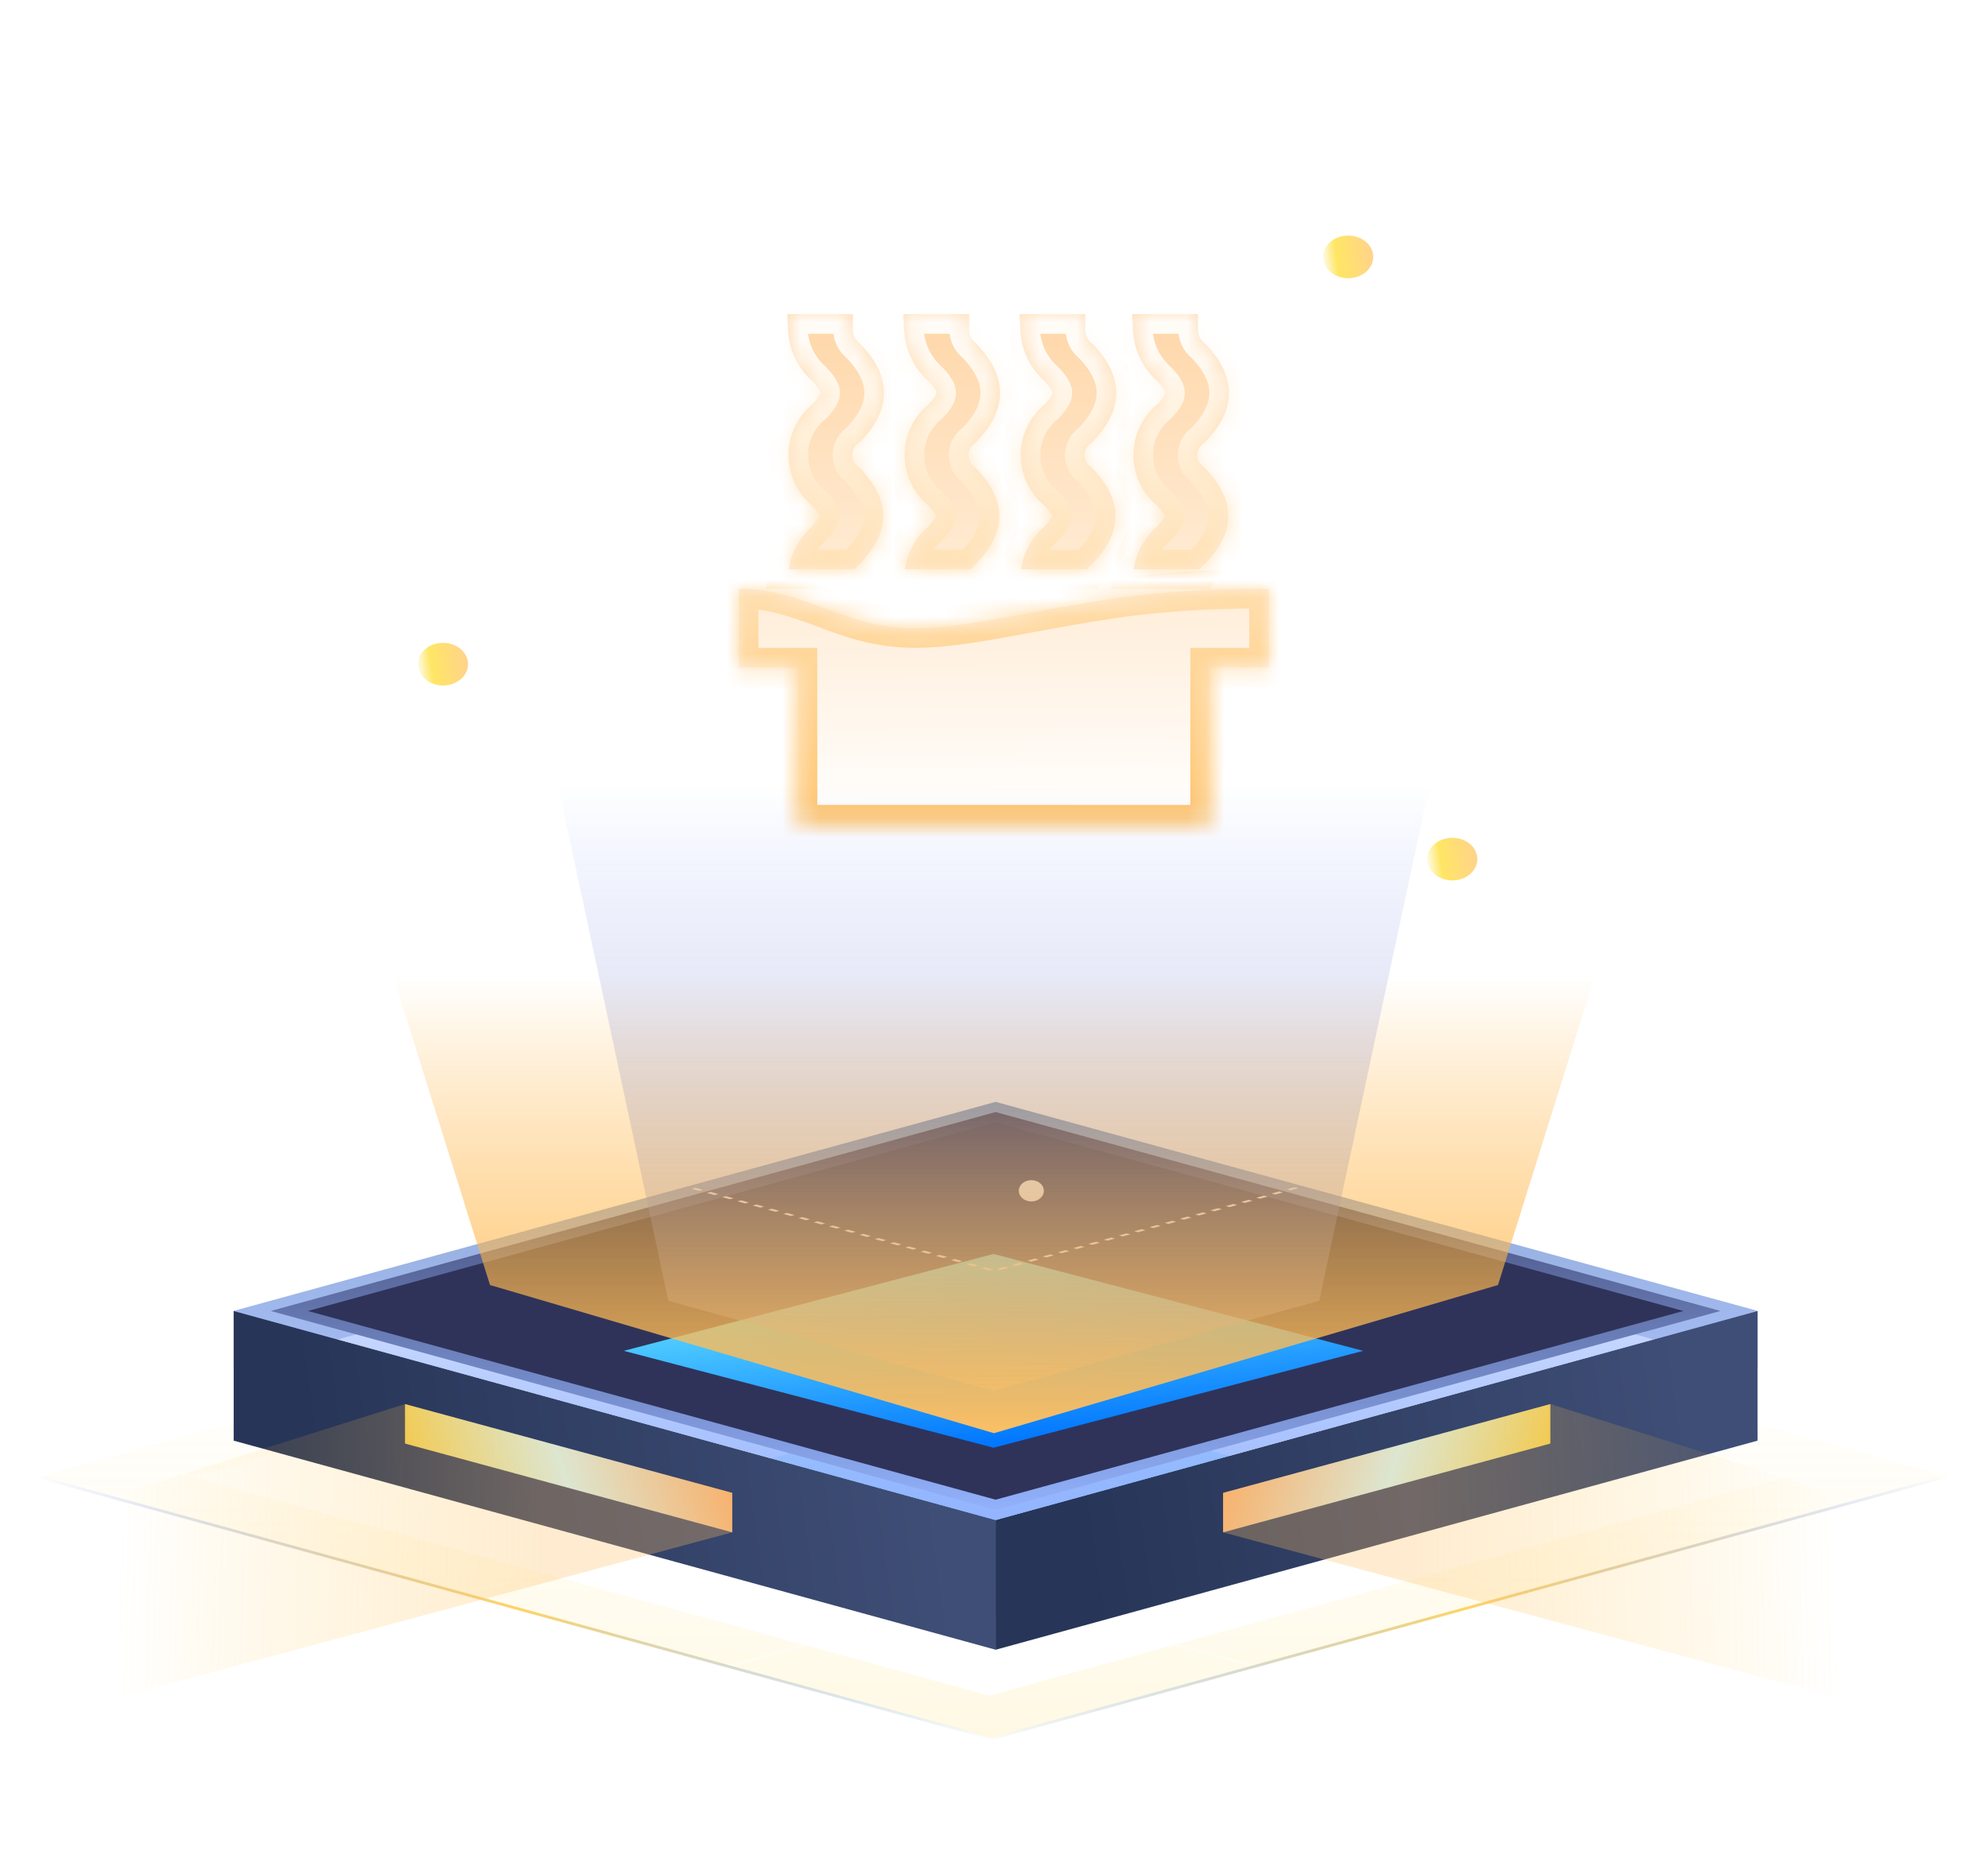 <svg width="108" height="101" viewBox="0 0 108 101" fill="none" xmlns="http://www.w3.org/2000/svg">
<g filter="url(#filter0_d_119_11731)">
<mask id="path-1-inside-1_119_11731" fill="white">
<path d="M46.431 30.933H42.844C42.979 30.038 43.419 29.226 44.099 28.621C44.507 28.2 44.529 28.067 44.531 28.051C44.531 28.051 44.526 27.9 44.12 27.469C43.714 27.133 43.388 26.711 43.166 26.233C42.944 25.756 42.83 25.235 42.834 24.708C42.836 24.182 42.954 23.662 43.181 23.187C43.407 22.712 43.737 22.293 44.145 21.96C44.533 21.558 44.563 21.391 44.565 21.348C44.565 21.305 44.534 21.135 44.143 20.722C43.746 20.371 43.424 19.945 43.194 19.467C42.965 18.99 42.834 18.472 42.809 17.943L42.77 17.067H46.338L46.335 17.908C46.335 18.192 46.46 18.455 46.681 18.633L46.721 18.666L46.758 18.706C48.451 20.469 48.443 22.252 46.734 24.007L46.684 24.056L46.624 24.1C46.525 24.171 46.445 24.265 46.389 24.373C46.333 24.482 46.304 24.601 46.303 24.723C46.303 24.845 46.331 24.965 46.385 25.074C46.44 25.183 46.52 25.277 46.617 25.349L46.676 25.391L46.727 25.442C48.413 27.201 48.403 28.904 46.698 30.651L46.666 30.685L46.633 30.712C46.555 30.776 46.487 30.851 46.431 30.933Z"/>
<path d="M59.056 30.933H55.461C55.597 30.039 56.036 29.227 56.717 28.621C57.129 28.194 57.147 28.066 57.147 28.051C57.147 28.051 57.142 27.9 56.736 27.469C56.33 27.133 56.005 26.711 55.782 26.233C55.56 25.756 55.447 25.235 55.45 24.708C55.452 24.182 55.57 23.662 55.797 23.187C56.024 22.712 56.353 22.294 56.762 21.962C57.148 21.556 57.18 21.39 57.18 21.346C57.18 21.305 57.151 21.135 56.759 20.722C56.363 20.371 56.041 19.944 55.812 19.467C55.584 18.99 55.453 18.471 55.428 17.943L55.387 17.067H58.957L58.955 17.906C58.955 18.19 59.081 18.456 59.301 18.636L59.341 18.668L59.378 18.706C61.072 20.47 61.065 22.253 59.355 24.007L59.305 24.056L59.245 24.1C59.146 24.171 59.065 24.265 59.01 24.373C58.954 24.482 58.925 24.601 58.924 24.723C58.923 24.845 58.951 24.965 59.006 25.074C59.06 25.183 59.14 25.277 59.238 25.349L59.296 25.391L59.346 25.442C61.033 27.203 61.026 28.905 59.323 30.651L59.291 30.685L59.258 30.712C59.18 30.776 59.112 30.851 59.056 30.933Z"/>
<path d="M61.582 30.933H65.181C65.237 30.851 65.304 30.776 65.382 30.712L65.416 30.684L65.445 30.651C67.149 28.905 67.158 27.203 65.471 25.442L65.42 25.391L65.362 25.349C65.264 25.277 65.185 25.183 65.13 25.074C65.076 24.965 65.048 24.845 65.048 24.723C65.049 24.601 65.078 24.482 65.134 24.373C65.19 24.265 65.27 24.171 65.369 24.1L65.429 24.056L65.479 24.007C67.187 22.253 67.196 20.47 65.504 18.706L65.465 18.666L65.426 18.633C65.205 18.455 65.079 18.192 65.079 17.908L65.082 17.067H61.508L61.547 17.945C61.574 18.474 61.705 18.991 61.934 19.468C62.164 19.945 62.486 20.371 62.882 20.722C63.273 21.135 63.301 21.305 63.301 21.348C63.301 21.391 63.272 21.558 62.883 21.96C62.475 22.293 62.146 22.712 61.919 23.187C61.693 23.662 61.575 24.182 61.574 24.708C61.57 25.235 61.683 25.756 61.905 26.233C62.127 26.711 62.453 27.133 62.858 27.469C63.265 27.9 63.27 28.051 63.27 28.051C63.268 28.066 63.252 28.194 62.838 28.621C62.157 29.226 61.718 30.038 61.582 30.933Z"/>
<path d="M49.15 30.933H52.746C52.802 30.851 52.87 30.777 52.947 30.712L52.98 30.684L53.013 30.651C54.716 28.905 54.723 27.203 53.036 25.442L52.986 25.391L52.928 25.349C52.83 25.277 52.75 25.183 52.696 25.074C52.641 24.965 52.613 24.845 52.614 24.723C52.614 24.601 52.644 24.482 52.699 24.373C52.755 24.265 52.836 24.171 52.934 24.1L52.994 24.056L53.045 24.007C54.752 22.253 54.761 20.47 53.07 18.706L53.033 18.666L52.991 18.633C52.77 18.455 52.644 18.192 52.647 17.908L52.65 17.067H49.076L49.117 17.943C49.143 18.472 49.274 18.99 49.503 19.467C49.732 19.944 50.054 20.371 50.45 20.722C50.84 21.135 50.871 21.305 50.871 21.348C50.871 21.391 50.839 21.558 50.451 21.96C50.043 22.293 49.714 22.712 49.487 23.187C49.261 23.662 49.142 24.182 49.141 24.708C49.137 25.235 49.25 25.756 49.472 26.233C49.695 26.711 50.02 27.133 50.426 27.469C50.833 27.9 50.837 28.051 50.837 28.051C50.837 28.066 50.819 28.194 50.408 28.621C49.726 29.226 49.287 30.038 49.15 30.933Z"/>
<path d="M43.333 32.533C41.296 31.874 40.133 32 40.133 32V36.267H43.333V44.8H65.733V36.267H68.933V32C68.933 32 64.63 31.898 60.4 32.533C58.719 32.786 57.203 33.066 55.827 33.321C53.415 33.767 51.431 34.133 49.733 34.133C47.707 34.133 46.267 33.599 44.779 33.046C44.309 32.872 43.833 32.695 43.333 32.533Z"/>
</mask>
<path d="M46.431 30.933H42.844C42.979 30.038 43.419 29.226 44.099 28.621C44.507 28.2 44.529 28.067 44.531 28.051C44.531 28.051 44.526 27.9 44.12 27.469C43.714 27.133 43.388 26.711 43.166 26.233C42.944 25.756 42.83 25.235 42.834 24.708C42.836 24.182 42.954 23.662 43.181 23.187C43.407 22.712 43.737 22.293 44.145 21.96C44.533 21.558 44.563 21.391 44.565 21.348C44.565 21.305 44.534 21.135 44.143 20.722C43.746 20.371 43.424 19.945 43.194 19.467C42.965 18.99 42.834 18.472 42.809 17.943L42.77 17.067H46.338L46.335 17.908C46.335 18.192 46.46 18.455 46.681 18.633L46.721 18.666L46.758 18.706C48.451 20.469 48.443 22.252 46.734 24.007L46.684 24.056L46.624 24.1C46.525 24.171 46.445 24.265 46.389 24.373C46.333 24.482 46.304 24.601 46.303 24.723C46.303 24.845 46.331 24.965 46.385 25.074C46.44 25.183 46.52 25.277 46.617 25.349L46.676 25.391L46.727 25.442C48.413 27.201 48.403 28.904 46.698 30.651L46.666 30.685L46.633 30.712C46.555 30.776 46.487 30.851 46.431 30.933Z" fill="url(#paint0_linear_119_11731)"/>
<path d="M59.056 30.933H55.461C55.597 30.039 56.036 29.227 56.717 28.621C57.129 28.194 57.147 28.066 57.147 28.051C57.147 28.051 57.142 27.9 56.736 27.469C56.33 27.133 56.005 26.711 55.782 26.233C55.56 25.756 55.447 25.235 55.45 24.708C55.452 24.182 55.57 23.662 55.797 23.187C56.024 22.712 56.353 22.294 56.762 21.962C57.148 21.556 57.18 21.39 57.18 21.346C57.18 21.305 57.151 21.135 56.759 20.722C56.363 20.371 56.041 19.944 55.812 19.467C55.584 18.99 55.453 18.471 55.428 17.943L55.387 17.067H58.957L58.955 17.906C58.955 18.19 59.081 18.456 59.301 18.636L59.341 18.668L59.378 18.706C61.072 20.47 61.065 22.253 59.355 24.007L59.305 24.056L59.245 24.1C59.146 24.171 59.065 24.265 59.01 24.373C58.954 24.482 58.925 24.601 58.924 24.723C58.923 24.845 58.951 24.965 59.006 25.074C59.06 25.183 59.14 25.277 59.238 25.349L59.296 25.391L59.346 25.442C61.033 27.203 61.026 28.905 59.323 30.651L59.291 30.685L59.258 30.712C59.18 30.776 59.112 30.851 59.056 30.933Z" fill="url(#paint1_linear_119_11731)"/>
<path d="M61.582 30.933H65.181C65.237 30.851 65.304 30.776 65.382 30.712L65.416 30.684L65.445 30.651C67.149 28.905 67.158 27.203 65.471 25.442L65.42 25.391L65.362 25.349C65.264 25.277 65.185 25.183 65.13 25.074C65.076 24.965 65.048 24.845 65.048 24.723C65.049 24.601 65.078 24.482 65.134 24.373C65.19 24.265 65.27 24.171 65.369 24.1L65.429 24.056L65.479 24.007C67.187 22.253 67.196 20.47 65.504 18.706L65.465 18.666L65.426 18.633C65.205 18.455 65.079 18.192 65.079 17.908L65.082 17.067H61.508L61.547 17.945C61.574 18.474 61.705 18.991 61.934 19.468C62.164 19.945 62.486 20.371 62.882 20.722C63.273 21.135 63.301 21.305 63.301 21.348C63.301 21.391 63.272 21.558 62.883 21.96C62.475 22.293 62.146 22.712 61.919 23.187C61.693 23.662 61.575 24.182 61.574 24.708C61.57 25.235 61.683 25.756 61.905 26.233C62.127 26.711 62.453 27.133 62.858 27.469C63.265 27.9 63.27 28.051 63.27 28.051C63.268 28.066 63.252 28.194 62.838 28.621C62.157 29.226 61.718 30.038 61.582 30.933Z" fill="url(#paint2_linear_119_11731)"/>
<path d="M49.15 30.933H52.746C52.802 30.851 52.87 30.777 52.947 30.712L52.98 30.684L53.013 30.651C54.716 28.905 54.723 27.203 53.036 25.442L52.986 25.391L52.928 25.349C52.83 25.277 52.75 25.183 52.696 25.074C52.641 24.965 52.613 24.845 52.614 24.723C52.614 24.601 52.644 24.482 52.699 24.373C52.755 24.265 52.836 24.171 52.934 24.1L52.994 24.056L53.045 24.007C54.752 22.253 54.761 20.47 53.07 18.706L53.033 18.666L52.991 18.633C52.77 18.455 52.644 18.192 52.647 17.908L52.65 17.067H49.076L49.117 17.943C49.143 18.472 49.274 18.99 49.503 19.467C49.732 19.944 50.054 20.371 50.45 20.722C50.84 21.135 50.871 21.305 50.871 21.348C50.871 21.391 50.839 21.558 50.451 21.96C50.043 22.293 49.714 22.712 49.487 23.187C49.261 23.662 49.142 24.182 49.141 24.708C49.137 25.235 49.25 25.756 49.472 26.233C49.695 26.711 50.02 27.133 50.426 27.469C50.833 27.9 50.837 28.051 50.837 28.051C50.837 28.066 50.819 28.194 50.408 28.621C49.726 29.226 49.287 30.038 49.15 30.933Z" fill="url(#paint3_linear_119_11731)"/>
<path d="M43.333 32.533C41.296 31.874 40.133 32 40.133 32V36.267H43.333V44.8H65.733V36.267H68.933V32C68.933 32 64.63 31.898 60.4 32.533C58.719 32.786 57.203 33.066 55.827 33.321C53.415 33.767 51.431 34.133 49.733 34.133C47.707 34.133 46.267 33.599 44.779 33.046C44.309 32.872 43.833 32.695 43.333 32.533Z" fill="url(#paint4_linear_119_11731)"/>
<path d="M46.431 30.933H42.844C42.979 30.038 43.419 29.226 44.099 28.621C44.507 28.2 44.529 28.067 44.531 28.051C44.531 28.051 44.526 27.9 44.12 27.469C43.714 27.133 43.388 26.711 43.166 26.233C42.944 25.756 42.83 25.235 42.834 24.708C42.836 24.182 42.954 23.662 43.181 23.187C43.407 22.712 43.737 22.293 44.145 21.96C44.533 21.558 44.563 21.391 44.565 21.348C44.565 21.305 44.534 21.135 44.143 20.722C43.746 20.371 43.424 19.945 43.194 19.467C42.965 18.99 42.834 18.472 42.809 17.943L42.77 17.067H46.338L46.335 17.908C46.335 18.192 46.46 18.455 46.681 18.633L46.721 18.666L46.758 18.706C48.451 20.469 48.443 22.252 46.734 24.007L46.684 24.056L46.624 24.1C46.525 24.171 46.445 24.265 46.389 24.373C46.333 24.482 46.304 24.601 46.303 24.723C46.303 24.845 46.331 24.965 46.385 25.074C46.44 25.183 46.52 25.277 46.617 25.349L46.676 25.391L46.727 25.442C48.413 27.201 48.403 28.904 46.698 30.651L46.666 30.685L46.633 30.712C46.555 30.776 46.487 30.851 46.431 30.933Z" stroke="url(#paint5_linear_119_11731)" stroke-width="2.133" mask="url(#path-1-inside-1_119_11731)"/>
<path d="M59.056 30.933H55.461C55.597 30.039 56.036 29.227 56.717 28.621C57.129 28.194 57.147 28.066 57.147 28.051C57.147 28.051 57.142 27.9 56.736 27.469C56.33 27.133 56.005 26.711 55.782 26.233C55.56 25.756 55.447 25.235 55.45 24.708C55.452 24.182 55.57 23.662 55.797 23.187C56.024 22.712 56.353 22.294 56.762 21.962C57.148 21.556 57.18 21.39 57.18 21.346C57.18 21.305 57.151 21.135 56.759 20.722C56.363 20.371 56.041 19.944 55.812 19.467C55.584 18.99 55.453 18.471 55.428 17.943L55.387 17.067H58.957L58.955 17.906C58.955 18.19 59.081 18.456 59.301 18.636L59.341 18.668L59.378 18.706C61.072 20.47 61.065 22.253 59.355 24.007L59.305 24.056L59.245 24.1C59.146 24.171 59.065 24.265 59.01 24.373C58.954 24.482 58.925 24.601 58.924 24.723C58.923 24.845 58.951 24.965 59.006 25.074C59.06 25.183 59.14 25.277 59.238 25.349L59.296 25.391L59.346 25.442C61.033 27.203 61.026 28.905 59.323 30.651L59.291 30.685L59.258 30.712C59.18 30.776 59.112 30.851 59.056 30.933Z" stroke="url(#paint6_linear_119_11731)" stroke-width="2.133" mask="url(#path-1-inside-1_119_11731)"/>
<path d="M61.582 30.933H65.181C65.237 30.851 65.304 30.776 65.382 30.712L65.416 30.684L65.445 30.651C67.149 28.905 67.158 27.203 65.471 25.442L65.42 25.391L65.362 25.349C65.264 25.277 65.185 25.183 65.13 25.074C65.076 24.965 65.048 24.845 65.048 24.723C65.049 24.601 65.078 24.482 65.134 24.373C65.19 24.265 65.27 24.171 65.369 24.1L65.429 24.056L65.479 24.007C67.187 22.253 67.196 20.47 65.504 18.706L65.465 18.666L65.426 18.633C65.205 18.455 65.079 18.192 65.079 17.908L65.082 17.067H61.508L61.547 17.945C61.574 18.474 61.705 18.991 61.934 19.468C62.164 19.945 62.486 20.371 62.882 20.722C63.273 21.135 63.301 21.305 63.301 21.348C63.301 21.391 63.272 21.558 62.883 21.96C62.475 22.293 62.146 22.712 61.919 23.187C61.693 23.662 61.575 24.182 61.574 24.708C61.57 25.235 61.683 25.756 61.905 26.233C62.127 26.711 62.453 27.133 62.858 27.469C63.265 27.9 63.27 28.051 63.27 28.051C63.268 28.066 63.252 28.194 62.838 28.621C62.157 29.226 61.718 30.038 61.582 30.933Z" stroke="url(#paint7_linear_119_11731)" stroke-width="2.133" mask="url(#path-1-inside-1_119_11731)"/>
<path d="M49.15 30.933H52.746C52.802 30.851 52.87 30.777 52.947 30.712L52.98 30.684L53.013 30.651C54.716 28.905 54.723 27.203 53.036 25.442L52.986 25.391L52.928 25.349C52.83 25.277 52.75 25.183 52.696 25.074C52.641 24.965 52.613 24.845 52.614 24.723C52.614 24.601 52.644 24.482 52.699 24.373C52.755 24.265 52.836 24.171 52.934 24.1L52.994 24.056L53.045 24.007C54.752 22.253 54.761 20.47 53.07 18.706L53.033 18.666L52.991 18.633C52.77 18.455 52.644 18.192 52.647 17.908L52.65 17.067H49.076L49.117 17.943C49.143 18.472 49.274 18.99 49.503 19.467C49.732 19.944 50.054 20.371 50.45 20.722C50.84 21.135 50.871 21.305 50.871 21.348C50.871 21.391 50.839 21.558 50.451 21.96C50.043 22.293 49.714 22.712 49.487 23.187C49.261 23.662 49.142 24.182 49.141 24.708C49.137 25.235 49.25 25.756 49.472 26.233C49.695 26.711 50.02 27.133 50.426 27.469C50.833 27.9 50.837 28.051 50.837 28.051C50.837 28.066 50.819 28.194 50.408 28.621C49.726 29.226 49.287 30.038 49.15 30.933Z" stroke="url(#paint8_linear_119_11731)" stroke-width="2.133" mask="url(#path-1-inside-1_119_11731)"/>
<path d="M43.333 32.533C41.296 31.874 40.133 32 40.133 32V36.267H43.333V44.8H65.733V36.267H68.933V32C68.933 32 64.63 31.898 60.4 32.533C58.719 32.786 57.203 33.066 55.827 33.321C53.415 33.767 51.431 34.133 49.733 34.133C47.707 34.133 46.267 33.599 44.779 33.046C44.309 32.872 43.833 32.695 43.333 32.533Z" stroke="url(#paint9_linear_119_11731)" stroke-width="2.133" mask="url(#path-1-inside-1_119_11731)"/>
</g>
<path fill-rule="evenodd" clip-rule="evenodd" d="M105.962 80.242L54 65.981L2.039 80.242L54 94.502L105.962 80.242ZM97.046 80.242L53.744 68.358L10.443 80.242L53.744 92.126L97.046 80.242Z" fill="url(#paint10_linear_119_11731)"/>
<g opacity="0.6" filter="url(#filter1_df_119_11731)">
<path d="M54.593 75.732L76.519 81.789L54.593 87.846L32.667 81.789L54.593 75.732Z" fill="url(#paint11_linear_119_11731)"/>
</g>
<path fill-rule="evenodd" clip-rule="evenodd" d="M53.565 66.022L53.561 66.021L53.85 65.942L53.853 65.943L53.856 65.942L54.145 66.021L54.142 66.022L65.608 69.169L65.818 69.111L66.107 69.19L65.896 69.248L77.067 72.314L77.19 72.28L77.478 72.359L77.356 72.393L105.811 80.202L105.668 80.242L105.812 80.281L54.142 94.462L54.145 94.462L53.856 94.541L53.853 94.541L53.85 94.541L53.562 94.462L53.565 94.462L1.895 80.281L2.039 80.242L1.895 80.202L30.351 72.393L30.228 72.359L30.517 72.28L30.64 72.314L41.809 69.248L41.598 69.19L41.887 69.111L42.098 69.169L53.565 66.022ZM53.853 66.101L42.387 69.248L53.853 72.395L65.319 69.248L53.853 66.101ZM65.608 69.327L54.141 72.474L65.312 75.54L76.778 72.393L65.608 69.327ZM77.067 72.472L65.601 75.619L79.612 79.464L91.078 76.317L77.067 72.472ZM91.367 76.397L79.901 79.543L93.848 83.371L93.56 83.45L79.612 79.623L68.442 82.688L82.453 86.533L105.378 80.242L91.367 76.397ZM82.165 86.612L68.153 82.767L54.141 86.613L68.153 90.458L82.165 86.612ZM67.864 90.537L53.853 86.692L39.842 90.537L53.853 94.382L67.864 90.537ZM39.553 90.458L53.564 86.613L39.553 82.767L25.542 86.612L39.553 90.458ZM25.253 86.533L39.264 82.688L28.093 79.623L14.145 83.45L13.857 83.371L27.805 79.543L16.339 76.397L2.328 80.242L25.253 86.533ZM16.628 76.317L28.093 79.464L42.105 75.619L30.64 72.472L16.628 76.317ZM30.928 72.393L42.394 75.539L53.564 72.474L42.098 69.327L30.928 72.393ZM53.853 72.553L42.683 75.619L53.853 78.684L65.023 75.619L53.853 72.553ZM65.312 75.698L54.142 78.763L68.153 82.609L79.323 79.543L65.312 75.698ZM67.865 82.688L53.853 78.843L39.841 82.688L53.853 86.534L67.865 82.688ZM39.553 82.609L53.565 78.763L42.394 75.698L28.382 79.543L39.553 82.609Z" fill="url(#paint12_linear_119_11731)"/>
<path fill-rule="evenodd" clip-rule="evenodd" d="M105.811 80.281L53.85 94.541L53.561 94.462L105.522 80.202L105.811 80.281Z" fill="url(#paint13_linear_119_11731)"/>
<path fill-rule="evenodd" clip-rule="evenodd" d="M1.894 80.281L53.856 94.541L54.145 94.462L2.183 80.202L1.894 80.281Z" fill="url(#paint14_linear_119_11731)"/>
<path d="M95.482 71.226L54.089 59.866V62.964L95.482 74.324V71.226Z" fill="url(#paint15_linear_119_11731)"/>
<path d="M54.089 59.866L12.695 71.226V74.324L54.089 62.964V59.866Z" fill="url(#paint16_linear_119_11731)"/>
<path d="M54.089 82.586L95.482 71.226V78.272L54.089 89.632V82.586Z" fill="url(#paint17_linear_119_11731)"/>
<path d="M12.695 71.226L54.089 82.586V89.632L12.695 78.272V71.226Z" fill="url(#paint18_linear_119_11731)"/>
<path d="M14.71 71.226L54.089 60.419L93.467 71.226L54.089 82.033L14.71 71.226Z" fill="#2F335A" stroke="url(#paint19_linear_119_11731)" stroke-width="1.067"/>
<g filter="url(#filter2_di_119_11731)">
<path d="M53.974 65.996L74.058 71.26L53.974 76.524L33.89 71.26L53.974 65.996Z" fill="url(#paint20_linear_119_11731)"/>
</g>
<g filter="url(#filter3_d_119_11731)">
<path d="M39.779 81.109L22.002 76.285V78.43L39.779 83.254V81.109Z" fill="url(#paint21_linear_119_11731)"/>
</g>
<path opacity="0.3" d="M39.779 81.109L22.002 76.285L6.001 81.333L6.001 92.34L39.779 83.254V81.109Z" fill="url(#paint22_linear_119_11731)"/>
<g filter="url(#filter4_d_119_11731)">
<path d="M66.446 81.109L84.224 76.285V78.43L66.446 83.254V81.109Z" fill="url(#paint23_linear_119_11731)"/>
</g>
<path opacity="0.3" d="M66.446 81.109L84.224 76.285L100.224 81.333L100.224 92.34L66.446 83.254V81.109Z" fill="url(#paint24_linear_119_11731)"/>
<g filter="url(#filter5_d_119_11731)">
<ellipse cx="73.242" cy="13.958" rx="1.36" ry="1.158" fill="url(#paint25_linear_119_11731)"/>
</g>
<g filter="url(#filter6_d_119_11731)">
<ellipse cx="64.713" cy="56.589" rx="0.68" ry="0.579" fill="white"/>
</g>
<g filter="url(#filter7_d_119_11731)">
<ellipse cx="78.897" cy="46.676" rx="1.36" ry="1.158" fill="url(#paint26_linear_119_11731)"/>
</g>
<g filter="url(#filter8_d_119_11731)">
<ellipse cx="24.067" cy="36.085" rx="1.36" ry="1.158" fill="url(#paint27_linear_119_11731)"/>
</g>
<g filter="url(#filter9_d_119_11731)">
<ellipse cx="56.028" cy="64.698" rx="0.68" ry="0.579" fill="white"/>
</g>
<g filter="url(#filter10_d_119_11731)">
<ellipse cx="42.777" cy="55.017" rx="0.68" ry="0.579" fill="white"/>
</g>
<rect y="0.056" width="53.669" height="53.669" transform="matrix(0.964 0.265 -0.964 0.265 54.054 40.586)" stroke="url(#paint28_linear_119_11731)" stroke-width="0.213" stroke-dasharray="0.43 0.43"/>
<path d="M89.556 43.733L81.38 69.817L54 77.867L26.62 69.817L18.445 43.733H89.556Z" fill="url(#paint29_linear_119_11731)"/>
<path opacity="0.5" d="M83.52 15.225L71.668 70.674L53.987 75.57L36.307 70.674L24.455 15.225H83.52Z" fill="url(#paint30_linear_119_11731)"/>
<defs>
<filter id="filter0_d_119_11731" x="29.467" y="6.4" width="50.133" height="49.067" filterUnits="userSpaceOnUse" color-interpolation-filters="sRGB">
<feFlood flood-opacity="0" result="BackgroundImageFix"/>
<feColorMatrix in="SourceAlpha" type="matrix" values="0 0 0 0 0 0 0 0 0 0 0 0 0 0 0 0 0 0 127 0" result="hardAlpha"/>
<feOffset/>
<feGaussianBlur stdDeviation="5.333"/>
<feComposite in2="hardAlpha" operator="out"/>
<feColorMatrix type="matrix" values="0 0 0 0 0.992 0 0 0 0 0.66 0 0 0 0 0.161 0 0 0 0.2 0"/>
<feBlend mode="normal" in2="BackgroundImageFix" result="effect1_dropShadow_119_11731"/>
<feBlend mode="normal" in="SourceGraphic" in2="effect1_dropShadow_119_11731" result="shape"/>
</filter>
<filter id="filter1_df_119_11731" x="28.4" y="71.465" width="52.385" height="20.647" filterUnits="userSpaceOnUse" color-interpolation-filters="sRGB">
<feFlood flood-opacity="0" result="BackgroundImageFix"/>
<feColorMatrix in="SourceAlpha" type="matrix" values="0 0 0 0 0 0 0 0 0 0 0 0 0 0 0 0 0 0 127 0" result="hardAlpha"/>
<feOffset/>
<feGaussianBlur stdDeviation="2.133"/>
<feComposite in2="hardAlpha" operator="out"/>
<feColorMatrix type="matrix" values="0 0 0 0 0 0 0 0 0 0.28 0 0 0 0 1 0 0 0 1 0"/>
<feBlend mode="normal" in2="BackgroundImageFix" result="effect1_dropShadow_119_11731"/>
<feBlend mode="normal" in="SourceGraphic" in2="effect1_dropShadow_119_11731" result="shape"/>
<feGaussianBlur stdDeviation="2.133" result="effect2_foregroundBlur_119_11731"/>
</filter>
<filter id="filter2_di_119_11731" x="29.623" y="61.73" width="48.702" height="19.061" filterUnits="userSpaceOnUse" color-interpolation-filters="sRGB">
<feFlood flood-opacity="0" result="BackgroundImageFix"/>
<feColorMatrix in="SourceAlpha" type="matrix" values="0 0 0 0 0 0 0 0 0 0 0 0 0 0 0 0 0 0 127 0" result="hardAlpha"/>
<feOffset/>
<feGaussianBlur stdDeviation="2.133"/>
<feComposite in2="hardAlpha" operator="out"/>
<feColorMatrix type="matrix" values="0 0 0 0 0.037 0 0 0 0 0.538 0 0 0 0 1 0 0 0 1 0"/>
<feBlend mode="normal" in2="BackgroundImageFix" result="effect1_dropShadow_119_11731"/>
<feBlend mode="normal" in="SourceGraphic" in2="effect1_dropShadow_119_11731" result="shape"/>
<feColorMatrix in="SourceAlpha" type="matrix" values="0 0 0 0 0 0 0 0 0 0 0 0 0 0 0 0 0 0 127 0" result="hardAlpha"/>
<feOffset dy="2.133"/>
<feComposite in2="hardAlpha" operator="arithmetic" k2="-1" k3="1"/>
<feColorMatrix type="matrix" values="0 0 0 0 0.123 0 0 0 0 0.176 0 0 0 0 0.308 0 0 0 1 0"/>
<feBlend mode="normal" in2="shape" result="effect2_innerShadow_119_11731"/>
</filter>
<filter id="filter3_d_119_11731" x="17.735" y="72.019" width="26.311" height="15.502" filterUnits="userSpaceOnUse" color-interpolation-filters="sRGB">
<feFlood flood-opacity="0" result="BackgroundImageFix"/>
<feColorMatrix in="SourceAlpha" type="matrix" values="0 0 0 0 0 0 0 0 0 0 0 0 0 0 0 0 0 0 127 0" result="hardAlpha"/>
<feOffset/>
<feGaussianBlur stdDeviation="2.133"/>
<feComposite in2="hardAlpha" operator="out"/>
<feColorMatrix type="matrix" values="0 0 0 0 1 0 0 0 0 0.48 0 0 0 0 0 0 0 0 1 0"/>
<feBlend mode="normal" in2="BackgroundImageFix" result="effect1_dropShadow_119_11731"/>
<feBlend mode="normal" in="SourceGraphic" in2="effect1_dropShadow_119_11731" result="shape"/>
</filter>
<filter id="filter4_d_119_11731" x="62.179" y="72.019" width="26.311" height="15.502" filterUnits="userSpaceOnUse" color-interpolation-filters="sRGB">
<feFlood flood-opacity="0" result="BackgroundImageFix"/>
<feColorMatrix in="SourceAlpha" type="matrix" values="0 0 0 0 0 0 0 0 0 0 0 0 0 0 0 0 0 0 127 0" result="hardAlpha"/>
<feOffset/>
<feGaussianBlur stdDeviation="2.133"/>
<feComposite in2="hardAlpha" operator="out"/>
<feColorMatrix type="matrix" values="0 0 0 0 1 0 0 0 0 0.48 0 0 0 0 0 0 0 0 1 0"/>
<feBlend mode="normal" in2="BackgroundImageFix" result="effect1_dropShadow_119_11731"/>
<feBlend mode="normal" in="SourceGraphic" in2="effect1_dropShadow_119_11731" result="shape"/>
</filter>
<filter id="filter5_d_119_11731" x="67.615" y="8.533" width="11.254" height="10.85" filterUnits="userSpaceOnUse" color-interpolation-filters="sRGB">
<feFlood flood-opacity="0" result="BackgroundImageFix"/>
<feColorMatrix in="SourceAlpha" type="matrix" values="0 0 0 0 0 0 0 0 0 0 0 0 0 0 0 0 0 0 127 0" result="hardAlpha"/>
<feOffset/>
<feGaussianBlur stdDeviation="2.133"/>
<feComposite in2="hardAlpha" operator="out"/>
<feColorMatrix type="matrix" values="0 0 0 0 1 0 0 0 0 0.48 0 0 0 0 0 0 0 0 1 0"/>
<feBlend mode="normal" in2="BackgroundImageFix" result="effect1_dropShadow_119_11731"/>
<feBlend mode="normal" in="SourceGraphic" in2="effect1_dropShadow_119_11731" result="shape"/>
</filter>
<filter id="filter6_d_119_11731" x="59.767" y="51.743" width="9.893" height="9.692" filterUnits="userSpaceOnUse" color-interpolation-filters="sRGB">
<feFlood flood-opacity="0" result="BackgroundImageFix"/>
<feColorMatrix in="SourceAlpha" type="matrix" values="0 0 0 0 0 0 0 0 0 0 0 0 0 0 0 0 0 0 127 0" result="hardAlpha"/>
<feOffset/>
<feGaussianBlur stdDeviation="2.133"/>
<feComposite in2="hardAlpha" operator="out"/>
<feColorMatrix type="matrix" values="0 0 0 0 0 0 0 0 0 0.28 0 0 0 0 1 0 0 0 1 0"/>
<feBlend mode="normal" in2="BackgroundImageFix" result="effect1_dropShadow_119_11731"/>
<feBlend mode="normal" in="SourceGraphic" in2="effect1_dropShadow_119_11731" result="shape"/>
</filter>
<filter id="filter7_d_119_11731" x="73.27" y="41.251" width="11.254" height="10.85" filterUnits="userSpaceOnUse" color-interpolation-filters="sRGB">
<feFlood flood-opacity="0" result="BackgroundImageFix"/>
<feColorMatrix in="SourceAlpha" type="matrix" values="0 0 0 0 0 0 0 0 0 0 0 0 0 0 0 0 0 0 127 0" result="hardAlpha"/>
<feOffset/>
<feGaussianBlur stdDeviation="2.133"/>
<feComposite in2="hardAlpha" operator="out"/>
<feColorMatrix type="matrix" values="0 0 0 0 1 0 0 0 0 0.48 0 0 0 0 0 0 0 0 1 0"/>
<feBlend mode="normal" in2="BackgroundImageFix" result="effect1_dropShadow_119_11731"/>
<feBlend mode="normal" in="SourceGraphic" in2="effect1_dropShadow_119_11731" result="shape"/>
</filter>
<filter id="filter8_d_119_11731" x="18.44" y="30.66" width="11.254" height="10.85" filterUnits="userSpaceOnUse" color-interpolation-filters="sRGB">
<feFlood flood-opacity="0" result="BackgroundImageFix"/>
<feColorMatrix in="SourceAlpha" type="matrix" values="0 0 0 0 0 0 0 0 0 0 0 0 0 0 0 0 0 0 127 0" result="hardAlpha"/>
<feOffset/>
<feGaussianBlur stdDeviation="2.133"/>
<feComposite in2="hardAlpha" operator="out"/>
<feColorMatrix type="matrix" values="0 0 0 0 1 0 0 0 0 0.48 0 0 0 0 0 0 0 0 1 0"/>
<feBlend mode="normal" in2="BackgroundImageFix" result="effect1_dropShadow_119_11731"/>
<feBlend mode="normal" in="SourceGraphic" in2="effect1_dropShadow_119_11731" result="shape"/>
</filter>
<filter id="filter9_d_119_11731" x="51.081" y="59.852" width="9.893" height="9.692" filterUnits="userSpaceOnUse" color-interpolation-filters="sRGB">
<feFlood flood-opacity="0" result="BackgroundImageFix"/>
<feColorMatrix in="SourceAlpha" type="matrix" values="0 0 0 0 0 0 0 0 0 0 0 0 0 0 0 0 0 0 127 0" result="hardAlpha"/>
<feOffset/>
<feGaussianBlur stdDeviation="2.133"/>
<feComposite in2="hardAlpha" operator="out"/>
<feColorMatrix type="matrix" values="0 0 0 0 0 0 0 0 0 0.28 0 0 0 0 1 0 0 0 1 0"/>
<feBlend mode="normal" in2="BackgroundImageFix" result="effect1_dropShadow_119_11731"/>
<feBlend mode="normal" in="SourceGraphic" in2="effect1_dropShadow_119_11731" result="shape"/>
</filter>
<filter id="filter10_d_119_11731" x="37.831" y="50.171" width="9.893" height="9.692" filterUnits="userSpaceOnUse" color-interpolation-filters="sRGB">
<feFlood flood-opacity="0" result="BackgroundImageFix"/>
<feColorMatrix in="SourceAlpha" type="matrix" values="0 0 0 0 0 0 0 0 0 0 0 0 0 0 0 0 0 0 127 0" result="hardAlpha"/>
<feOffset/>
<feGaussianBlur stdDeviation="2.133"/>
<feComposite in2="hardAlpha" operator="out"/>
<feColorMatrix type="matrix" values="0 0 0 0 0 0 0 0 0 0.28 0 0 0 0 1 0 0 0 1 0"/>
<feBlend mode="normal" in2="BackgroundImageFix" result="effect1_dropShadow_119_11731"/>
<feBlend mode="normal" in="SourceGraphic" in2="effect1_dropShadow_119_11731" result="shape"/>
</filter>
<linearGradient id="paint0_linear_119_11731" x1="54.32" y1="17.869" x2="54.629" y2="44.727" gradientUnits="userSpaceOnUse">
<stop stop-color="#FFD8AB"/>
<stop offset="1" stop-color="white"/>
</linearGradient>
<linearGradient id="paint1_linear_119_11731" x1="54.32" y1="17.869" x2="54.629" y2="44.727" gradientUnits="userSpaceOnUse">
<stop stop-color="#FFD8AB"/>
<stop offset="1" stop-color="white"/>
</linearGradient>
<linearGradient id="paint2_linear_119_11731" x1="54.32" y1="17.869" x2="54.629" y2="44.727" gradientUnits="userSpaceOnUse">
<stop stop-color="#FFD8AB"/>
<stop offset="1" stop-color="white"/>
</linearGradient>
<linearGradient id="paint3_linear_119_11731" x1="54.32" y1="17.869" x2="54.629" y2="44.727" gradientUnits="userSpaceOnUse">
<stop stop-color="#FFD8AB"/>
<stop offset="1" stop-color="white"/>
</linearGradient>
<linearGradient id="paint4_linear_119_11731" x1="54.32" y1="17.869" x2="54.629" y2="44.727" gradientUnits="userSpaceOnUse">
<stop stop-color="#FFD8AB"/>
<stop offset="1" stop-color="white"/>
</linearGradient>
<linearGradient id="paint5_linear_119_11731" x1="54.533" y1="17.067" x2="54.533" y2="44.8" gradientUnits="userSpaceOnUse">
<stop stop-color="white"/>
<stop offset="1" stop-color="#FFC267"/>
</linearGradient>
<linearGradient id="paint6_linear_119_11731" x1="54.533" y1="17.067" x2="54.533" y2="44.8" gradientUnits="userSpaceOnUse">
<stop stop-color="white"/>
<stop offset="1" stop-color="#FFC267"/>
</linearGradient>
<linearGradient id="paint7_linear_119_11731" x1="54.533" y1="17.067" x2="54.533" y2="44.8" gradientUnits="userSpaceOnUse">
<stop stop-color="white"/>
<stop offset="1" stop-color="#FFC267"/>
</linearGradient>
<linearGradient id="paint8_linear_119_11731" x1="54.533" y1="17.067" x2="54.533" y2="44.8" gradientUnits="userSpaceOnUse">
<stop stop-color="white"/>
<stop offset="1" stop-color="#FFC267"/>
</linearGradient>
<linearGradient id="paint9_linear_119_11731" x1="54.533" y1="17.067" x2="54.533" y2="44.8" gradientUnits="userSpaceOnUse">
<stop stop-color="white"/>
<stop offset="1" stop-color="#FFC267"/>
</linearGradient>
<linearGradient id="paint10_linear_119_11731" x1="54" y1="65.981" x2="54" y2="94.502" gradientUnits="userSpaceOnUse">
<stop stop-color="white" stop-opacity="0.03"/>
<stop offset="1" stop-color="#FFE27A" stop-opacity="0.21"/>
</linearGradient>
<linearGradient id="paint11_linear_119_11731" x1="53.408" y1="76.741" x2="54.53" y2="87.792" gradientUnits="userSpaceOnUse">
<stop stop-color="#64E3FF"/>
<stop offset="1" stop-color="#0075FF"/>
</linearGradient>
<linearGradient id="paint12_linear_119_11731" x1="54.001" y1="94.502" x2="54.086" y2="75.596" gradientUnits="userSpaceOnUse">
<stop stop-color="white" stop-opacity="0.4"/>
<stop offset="1" stop-color="white" stop-opacity="0"/>
</linearGradient>
<linearGradient id="paint13_linear_119_11731" x1="105.667" y1="80.242" x2="98.388" y2="106.765" gradientUnits="userSpaceOnUse">
<stop stop-color="#648FFF" stop-opacity="0"/>
<stop offset="0.5" stop-color="#FFD464"/>
<stop offset="1" stop-color="#64A2FF" stop-opacity="0"/>
</linearGradient>
<linearGradient id="paint14_linear_119_11731" x1="2.039" y1="80.242" x2="9.318" y2="106.765" gradientUnits="userSpaceOnUse">
<stop stop-color="#648FFF" stop-opacity="0"/>
<stop offset="0.5" stop-color="#FFD464"/>
<stop offset="1" stop-color="#64A2FF" stop-opacity="0"/>
</linearGradient>
<linearGradient id="paint15_linear_119_11731" x1="95.482" y1="74.324" x2="95.482" y2="59.866" gradientUnits="userSpaceOnUse">
<stop stop-color="#B3C0DF"/>
<stop offset="1" stop-color="#7D9EC8"/>
</linearGradient>
<linearGradient id="paint16_linear_119_11731" x1="54.089" y1="74.324" x2="54.089" y2="59.866" gradientUnits="userSpaceOnUse">
<stop stop-color="#B3C0DF"/>
<stop offset="1" stop-color="#7D9EC8"/>
</linearGradient>
<linearGradient id="paint17_linear_119_11731" x1="57.517" y1="75.208" x2="90.834" y2="70.394" gradientUnits="userSpaceOnUse">
<stop stop-color="#273558"/>
<stop offset="1" stop-color="#3F4E76"/>
</linearGradient>
<linearGradient id="paint18_linear_119_11731" x1="16.123" y1="75.208" x2="49.44" y2="70.394" gradientUnits="userSpaceOnUse">
<stop stop-color="#273558"/>
<stop offset="1" stop-color="#3F4E76"/>
</linearGradient>
<linearGradient id="paint19_linear_119_11731" x1="54.089" y1="59.866" x2="54.089" y2="82.586" gradientUnits="userSpaceOnUse">
<stop stop-color="#9BB9FF" stop-opacity="0"/>
<stop offset="1" stop-color="#94B4FF"/>
</linearGradient>
<linearGradient id="paint20_linear_119_11731" x1="52.888" y1="66.874" x2="53.815" y2="76.487" gradientUnits="userSpaceOnUse">
<stop stop-color="#64E3FF"/>
<stop offset="1" stop-color="#0075FF"/>
</linearGradient>
<linearGradient id="paint21_linear_119_11731" x1="19.631" y1="83.576" x2="41" y2="76.89" gradientUnits="userSpaceOnUse">
<stop stop-color="#FFB800"/>
<stop offset="0.516" stop-color="#CEF6FF"/>
<stop offset="1" stop-color="#FF974B"/>
</linearGradient>
<linearGradient id="paint22_linear_119_11731" x1="33.853" y1="79.77" x2="6.599" y2="79.074" gradientUnits="userSpaceOnUse">
<stop offset="0.165" stop-color="#FFC163"/>
<stop offset="1" stop-color="#FFC123" stop-opacity="0"/>
</linearGradient>
<linearGradient id="paint23_linear_119_11731" x1="86.594" y1="83.576" x2="65.225" y2="76.89" gradientUnits="userSpaceOnUse">
<stop stop-color="#FFB800"/>
<stop offset="0.516" stop-color="#CEF6FF"/>
<stop offset="1" stop-color="#FF974B"/>
</linearGradient>
<linearGradient id="paint24_linear_119_11731" x1="72.372" y1="79.77" x2="99.626" y2="79.074" gradientUnits="userSpaceOnUse">
<stop offset="0.165" stop-color="#FFC163"/>
<stop offset="1" stop-color="#FFC123" stop-opacity="0"/>
</linearGradient>
<linearGradient id="paint25_linear_119_11731" x1="71.882" y1="15.117" x2="74.818" y2="14.716" gradientUnits="userSpaceOnUse">
<stop stop-color="white"/>
<stop offset="0.292" stop-color="#FFE664"/>
<stop offset="1" stop-color="#FFD28D"/>
</linearGradient>
<linearGradient id="paint26_linear_119_11731" x1="77.537" y1="47.834" x2="80.474" y2="47.433" gradientUnits="userSpaceOnUse">
<stop stop-color="white"/>
<stop offset="0.292" stop-color="#FFE664"/>
<stop offset="1" stop-color="#FFD28D"/>
</linearGradient>
<linearGradient id="paint27_linear_119_11731" x1="22.707" y1="37.243" x2="25.644" y2="36.842" gradientUnits="userSpaceOnUse">
<stop stop-color="white"/>
<stop offset="0.292" stop-color="#FFE664"/>
<stop offset="1" stop-color="#FFD28D"/>
</linearGradient>
<linearGradient id="paint28_linear_119_11731" x1="34.733" y1="58.065" x2="0.604" y2="25.374" gradientUnits="userSpaceOnUse">
<stop stop-color="white"/>
<stop offset="1" stop-color="white" stop-opacity="0"/>
</linearGradient>
<linearGradient id="paint29_linear_119_11731" x1="53.925" y1="78.233" x2="53.925" y2="53.058" gradientUnits="userSpaceOnUse">
<stop stop-color="#FFC163"/>
<stop offset="1" stop-color="#FFA723" stop-opacity="0"/>
</linearGradient>
<linearGradient id="paint30_linear_119_11731" x1="53.944" y1="75.95" x2="53.944" y2="42.667" gradientUnits="userSpaceOnUse">
<stop stop-color="#FFC163"/>
<stop offset="1" stop-color="#2353FF" stop-opacity="0"/>
</linearGradient>
</defs>
</svg>
